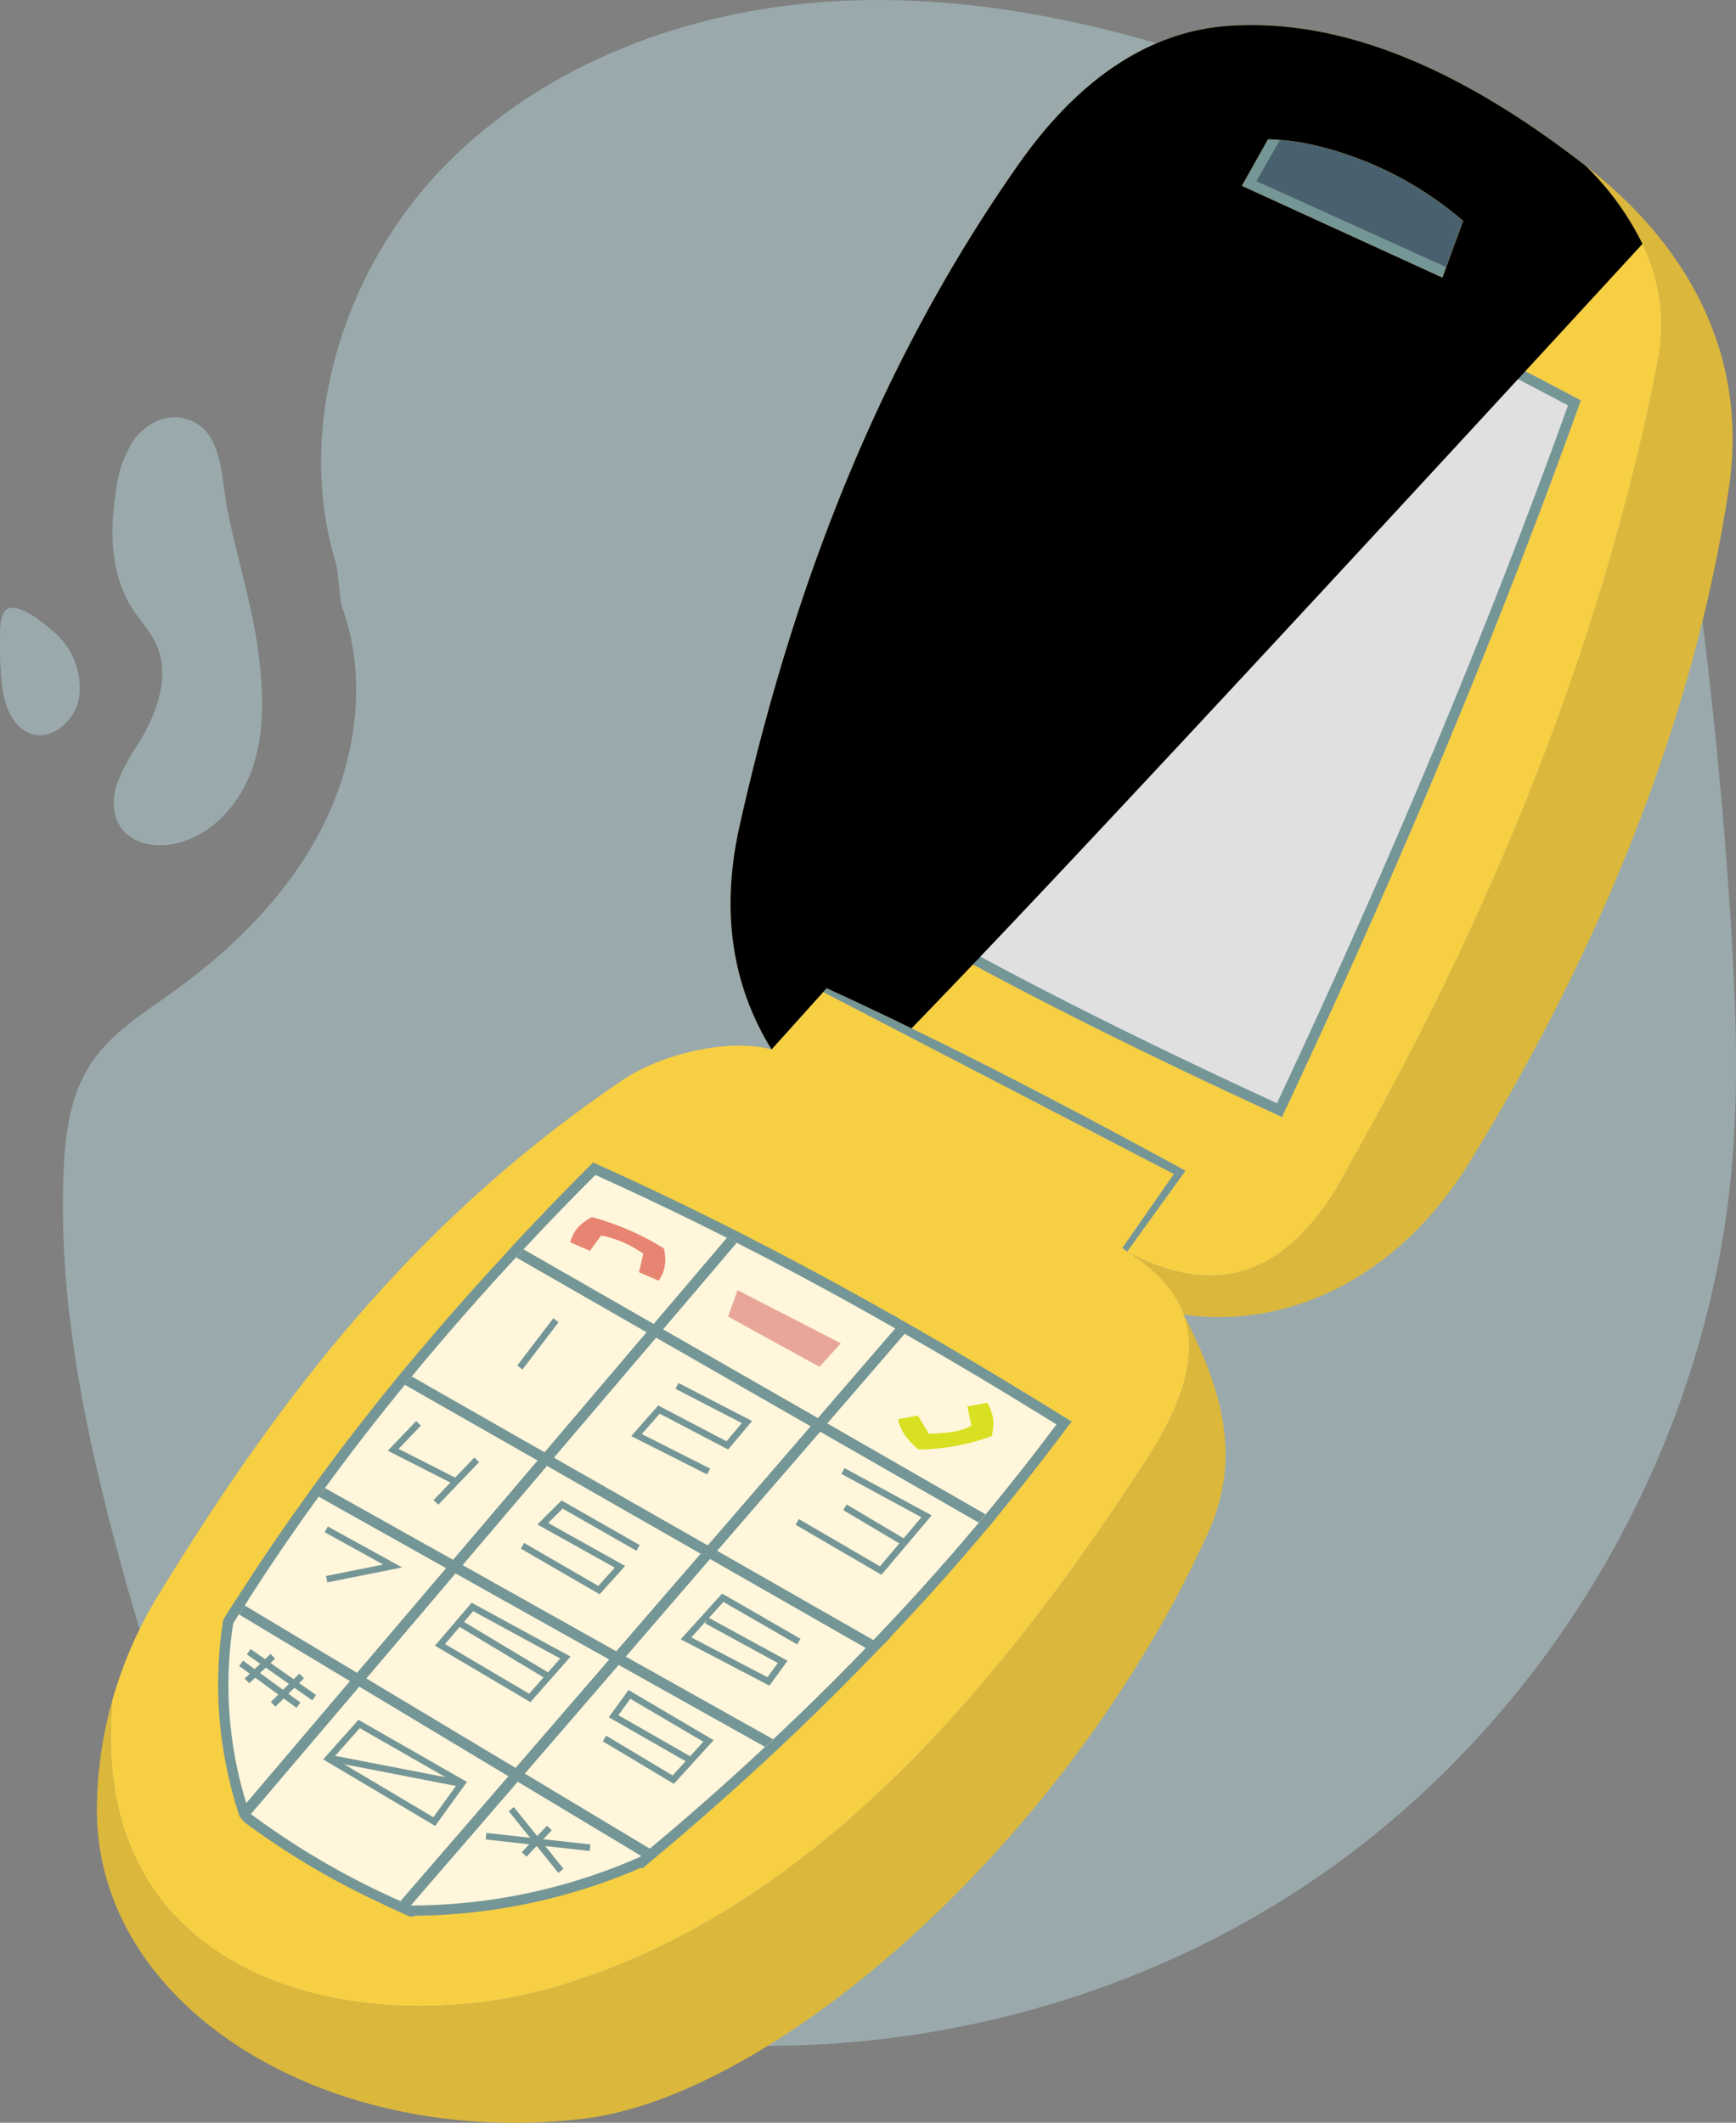 <svg xmlns="http://www.w3.org/2000/svg" xmlns:xlink="http://www.w3.org/1999/xlink" width="282.995" height="346.008" viewBox="0 0 282.995 346.008"><rect x="0" y="0" width="282.995" height="346.008" fill="#808080" stroke="none"/><defs><style>.a{fill:#b6d7db;opacity:0.49;}.b{fill:#759696;}.c{fill:#e0e0e0;}.d{fill:#fff6db;}.e{fill:url(#a);}.f{fill:#49616e;}.g{fill:#dbb83b;}.h{fill:#f7cf43;}.i{mix-blend-mode:screen;isolation:isolate;fill:url(#b);}.j{fill:#d9e021;}.k{fill:#e88572;}.l{fill:#e8a699;}</style><linearGradient id="a" x1="-12.463" y1="48.758" x2="-10.821" y2="50.064" gradientUnits="objectBoundingBox"><stop offset="0" stop-color="#f5ebcb"/><stop offset="0.142" stop-color="#eee6c8"/><stop offset="0.34" stop-color="#dcdac0"/><stop offset="0.569" stop-color="#bfc7b4"/><stop offset="0.821" stop-color="#96aca3"/><stop offset="1" stop-color="#759696"/></linearGradient><linearGradient id="b" x1="-0.275" y1="5.195" x2="-1.382" y2="4.203" gradientUnits="objectBoundingBox"><stop offset="0" stop-color="#f5ecbd"/><stop offset="0.096" stop-color="#efe6b8"/><stop offset="0.224" stop-color="#ded6ab"/><stop offset="0.37" stop-color="#c2bb96"/><stop offset="0.529" stop-color="#9c9678"/><stop offset="0.698" stop-color="#6a6652"/><stop offset="0.874" stop-color="#2f2d24"/><stop offset="1"/></linearGradient></defs><g transform="translate(-983.408 -408.648)"><g transform="translate(983.408 408.648)"><path class="a" d="M1262.833,559.12q-1.742-27.758-5.408-55.351c-1.394-10.481-3.03-21.066-7.152-30.8-11.024-26.044-37.788-41.765-64.285-51.656-22.112-8.256-45.621-13.786-69.187-12.466s-47.271,10.018-63.724,26.945-24.527,42.613-17.491,65.143l.707,6.189c4.354,11.585,2.646,24.9-2.875,35.976s-14.559,20.092-24.619,27.3c-4.857,3.481-10.129,6.735-13.38,11.747-3.35,5.162-4.129,11.551-4.375,17.7-.859,21.42,3.653,42.691,9.256,63.384,5.437,20.076,12.518,40.826,27.868,54.864,10.191,9.321,23.286,14.912,36.6,18.572,44.17,12.138,93.544,3.715,131.194-22.381s62.864-69.376,67-115C1264.173,585.94,1263.672,572.5,1262.833,559.12Z" transform="translate(-980.689 -408.648)"/><path class="a" d="M1020.707,497.38c-1-8.053-3.528-15.8-5.111-23.738-1.054-5.284-.619-13.669-7.484-14.931-2.969-.546-6.005,1.191-7.771,3.64a19.279,19.279,0,0,0-2.932,8.476c-.983,6.438-.836,13.435,2.673,18.921,1.266,1.978,2.936,3.707,3.915,5.841,2.355,5.133.156,11.192-2.77,16.021a33.974,33.974,0,0,0-3.58,6.663c-.8,2.4-.824,5.217.645,7.274,1.808,2.532,5.37,3.215,8.427,2.645,6.131-1.146,10.888-6.414,12.942-12.3S1021.479,503.568,1020.707,497.38Z" transform="translate(-978.541 -390.602)"/><path class="a" d="M992.075,485.287c-1.614-1.416-3.8-3.21-5.912-3.765-2.966-.781-2.751,3.319-2.751,5.153a52.435,52.435,0,0,0,.4,7.943c.418,2.744,1.443,5.77,4.081,7.111,3.582,1.818,7.968-1.874,8.423-5.867A11.869,11.869,0,0,0,992.075,485.287Z" transform="translate(-983.409 -382.362)"/></g><g transform="translate(999.206 412.734)"><path class="b" d="M1205.863,466.751c-13.712,38.274-30.1,77.261-48.722,116.811-28.628-13.142-54.765-26.366-76.123-39.779,11.237-36.714,25.878-75.348,42.86-115.3A841.548,841.548,0,0,1,1205.863,466.751Z" transform="translate(-963.951 -405.57)"/><path class="c" d="M1155.785,580.727c-30.569-14.084-54.574-26.621-73.29-38.278,10.448-33.949,24.12-70.731,41.764-112.352a844.807,844.807,0,0,1,78.97,36.883C1190.25,503.054,1174.295,541.306,1155.785,580.727Z" transform="translate(-963.417 -404.986)"/><path class="b" d="M1111.307,605.391l4.123,6.309q-.566.661-1.111,1.261l-4.305-5.94c.1-.135.215-.26.312-.393C1110.646,606.212,1110.987,605.8,1111.307,605.391Z" transform="translate(-953.478 -341.673)"/><path class="b" d="M1111.78,605.75c-.32.414-.661.821-.981,1.236-.1.133-.215.259-.312.393l-1.782-1.471a16.584,16.584,0,0,1,1.154-1.511Z" transform="translate(-953.951 -342.032)"/><path class="d" d="M1110.78,605.509l1.782,1.471c-4.865,6.123-8.72,11.068-8.373,13.029l-1.229-2.26a90.89,90.89,0,0,1,7.8-12.249Z" transform="translate(-956.026 -341.633)"/><path class="d" d="M1119.746,596.607l2.524,1.356c-1.763-.595-5.9,4.392-10.8,10.6l-1.921-1.353A72.2,72.2,0,0,1,1119.746,596.607Z" transform="translate(-953.644 -344.846)"/><path class="e" d="M1112.242,606.588l4.305,5.94c-5.2,5.782-10.827,8.9-12.343,7.693l-.335-.6C1103.522,617.656,1107.376,612.711,1112.242,606.588Z" transform="translate(-955.705 -341.241)"/><path class="f" d="M1167.584,438.6l-2.759,7.567-30.986-14.027,3.855-6.732.007-.02a36.845,36.845,0,0,1,6.666,1.126c.555.131,1.134.268,1.695.449a11.557,11.557,0,0,1,1.2.363A56.959,56.959,0,0,1,1167.584,438.6Z" transform="translate(-944.873 -406.687)"/><path class="b" d="M1165.442,446.19l-.614,1.684-32.7-14.965,4.259-7.575c.623.011,1.269.029,1.921.1l-3.855,6.732Z" transform="translate(-945.49 -406.707)"/><path class="b" d="M1141.065,556.74l-9.519,13.191-.794-.6,8.4-12.053-57.163-29.655.571-.637C1101.5,535.648,1120.868,545.7,1141.065,556.74Z" transform="translate(-963.599 -369.993)"/><path class="g" d="M1172.171,566.058c2.686,7.668-1.265,16.248-6.272,23.961-5.782,8.9-11.815,17.57-18.158,25.762-21.8,28.2-47.226,51.046-78.48,60.008-30.394,8.72-75.988-.08-71.726-46.87a66.3,66.3,0,0,0-2.517,17.434c-.358,32.373,37.039,55.642,79.1,50.814,26.582-3.034,65.969-33.9,91.083-74.973a182.371,182.371,0,0,0,10.936-20.523C1181.866,589.008,1178.179,577.859,1172.171,566.058Z" transform="translate(-995.014 -355.879)"/><path class="g" d="M1216.48,481.073c-5.618,37.531-20.9,75.013-42.157,109.667-12.181,19.9-30.627,27.373-46.716,25.009-1.011-2.856-3.377-6.568-9.21-10.24,16.449,8.8,27.992,2.043,36.4-14.473,22.317-39.555,40.7-82.885,50.09-130.631,2.308-11.762-2.295-22.449-11.785-31.921C1209.342,441.043,1219.789,458.881,1216.48,481.073Z" transform="translate(-950.45 -405.57)"/><path class="h" d="M1222.044,466.483c-9.391,47.746-27.774,91.077-50.09,130.631-8.412,16.517-19.955,23.271-36.4,14.473l9.519-13.191c-20.2-11.035-39.567-21.092-58.5-29.757l-.57.637-8.406,9.346c-6.353-10.261-8.37-22.345-5.222-36.41,8.479-37.959,22.336-74.973,45.539-107.949,8.37-11.9,19.574-21.43,34.057-22.477,20.5-1.459,40.431,8.921,58.3,22.775C1219.749,444.034,1224.353,454.721,1222.044,466.483Zm-61.251,123.159c18.621-39.551,35.01-78.538,48.722-116.811a841.557,841.557,0,0,0-81.985-38.27c-16.982,39.954-31.623,78.588-42.86,115.3C1106.029,563.275,1132.165,576.5,1160.794,589.641Zm26.762-138.509,2.759-7.567a56.96,56.96,0,0,0-20.327-11.275,11.507,11.507,0,0,0-1.2-.363c-.561-.181-1.139-.319-1.695-.449a36.854,36.854,0,0,0-6.666-1.126l-.007.02c-.652-.068-1.3-.086-1.921-.1l-4.259,7.575,32.7,14.965Z" transform="translate(-967.604 -411.649)"/><path class="h" d="M1171.576,580c2.686,7.668-1.263,16.248-6.272,23.961-5.782,8.9-11.815,17.57-18.159,25.762-21.8,28.2-47.226,51.046-78.48,60.008-30.394,8.72-75.988-.08-71.726-46.87a68.225,68.225,0,0,1,7.556-17.215c20.31-33.187,42.183-61.192,75.607-83.852,6.275-4.231,17.164-6.878,24.3-5l8.407-9.346,57.163,29.655-8.4,12.053.793.6C1168.2,573.435,1170.565,577.147,1171.576,580Zm-32.294,32.608q5.972-7.24,11.563-14.691c-8.805-5.457-17.544-10.695-26.27-15.64q-13.014-7.424-25.886-13.977-11.581-5.889-23.018-11.047-5.991,6-11.713,12.124-9.554,10.209-18.233,20.736-7.977,9.66-15.15,19.566-6.38,8.757-12.079,17.763c-.644.972-1.259,1.932-1.861,2.92a65.223,65.223,0,0,0,2.14,29.3c.172.521.314,1.056.487,1.578a127.336,127.336,0,0,0,25.462,14.742c.268.122.509.257.785.359l.043.015.007-.022a92.831,92.831,0,0,0,37.37-7.915c.073-.069.139-.117.212-.188q10.436-8.655,20.189-17.753,8.5-7.912,16.432-16.127c.421-.426.8-.868,1.213-1.273Q1130.558,623.1,1139.282,612.611Z" transform="translate(-994.419 -369.824)"/><path class="b" d="M1148.663,590.081l-1.579-.979c-8.3-5.142-15.854-9.655-23.032-13.779l.019-.022-1.514-.843h0l-1.783-1.018-1.2-.732-.031.037c-7.7-4.374-15.354-8.51-22.815-12.336l.007-.008-.585-.293,0-.007-1.344-.683c-7.87-4-15.637-7.731-23.09-11.083l-1.071-.483-.83.832c-3.584,3.589-6.877,6.987-10.028,10.333l0-.005-1.628,1.74c-.033.034-.065.068-.1.1l-.02.023c-.615.657-1.212,1.349-1.824,2.012-.441.476-.783.849-.783.849l.008,0c-5.038,5.477-9.986,11.1-14.747,16.827l-.024-.014-.2.256-.707.853c-5.125,6.207-9.973,12.46-14.453,18.613h-.007l-.724,1-.034.046-.751,1.063-.355.483.01.005-.2.28h0c-3.412,4.753-6.742,9.649-9.932,14.626l-.019-.011-.451.725c-.09.142-.186.281-.276.423l-.15.225c-.655.99-1.281,1.966-1.895,2.971l-.184.3-.047.348a67.73,67.73,0,0,0,1.938,29.127l-.029.035.3.908c.083.249.4,1.3.486,1.574l.042.069.721.881a126.535,126.535,0,0,0,22.785,13.461l-.026.03,1.617.731,2.426,1.094.438.15.014-.006.7-.174a94.784,94.784,0,0,0,36.736-7.819l.221.132.729-.625.082-.068.026-.023.113-.1c6.453-5.354,12.656-10.8,18.5-16.2l.005.012,1.714-1.6,0,0h0c5.456-5.08,10.665-10.2,15.557-15.244h0l.92-.93c.024-.025.047-.052.073-.078l1.455-1.507,1.266-1.25-.072-.041c5.493-5.784,10.744-11.657,15.656-17.514l.016.018,1.225-1.484c.351-.426.679-.851,1.028-1.277l.252-.294-.01-.007c3.614-4.423,7.1-8.849,10.342-13.178Z" transform="translate(-989.763 -362.455)"/><path class="d" d="M1030.59,613.219l-16.918,19.911a65.221,65.221,0,0,1-2.14-29.3c.6-.988,1.217-1.948,1.861-2.92l.022.008c-.294.472-.609.938-.909,1.43Z" transform="translate(-989.315 -343.291)"/><path class="d" d="M1055.532,625.224l-17.584,20.344c.27.123.51.259.78.381a127.327,127.327,0,0,1-25.462-14.742c.077.053.176.113.253.166l17.668-20.773Z" transform="translate(-988.422 -339.791)"/><path class="d" d="M1070.168,634.085c-.074.071-.139.119-.213.188a92.83,92.83,0,0,1-37.37,7.915l17.458-20.2Z" transform="translate(-981.444 -335.677)"/><path class="d" d="M1085.412,621.356l.014.029q-9.727,9.1-20.189,17.753l1.368-1.167-20.365-12.23L1061.568,608Z" transform="translate(-976.512 -340.73)"/><path class="d" d="M1066.906,611.093l-15.293,17.7-24.353-14.6,14.559-17.149Z" transform="translate(-983.367 -344.688)"/><path class="d" d="M1045.572,599.522l-14.536,17.086-18.311-10.974-.022-.008q5.709-9,12.079-17.763l.02.008Z" transform="translate(-988.625 -348.004)"/><path class="d" d="M1057.288,587.167l-13.808,16.214L1022.627,591.7c-.336.457-.693.906-1.029,1.364l-.02-.008q7.166-9.919,15.15-19.566l.022.008c-.358.449-.736.89-1.093,1.339Z" transform="translate(-985.42 -353.196)"/><path class="d" d="M1077.648,598.5l-13.779,15.936-25.079-14.07,13.779-16.2Z" transform="translate(-979.203 -349.338)"/><path class="d" d="M1097.49,609.84q-7.926,8.23-16.432,16.127l-.014-.029c.435-.4.877-.815,1.289-1.22l-24-13.459,13.759-15.944Z" transform="translate(-972.144 -345.312)"/><path class="d" d="M1113.022,593.566l.034.037q-8.722,10.511-18.3,20.468l-25.481-14.555,16.819-19.439,25.826,14.8C1112.294,594.436,1112.644,594.007,1113.022,593.566Z" transform="translate(-968.194 -350.816)"/><path class="d" d="M1091.631,583.276l-16.8,19.448L1049.725,588.4l16.68-19.587Z" transform="translate(-975.253 -354.884)"/><path class="d" d="M1071.033,571.762l-16.658,19.594L1032.729,579l-.022-.008q8.69-10.523,18.233-20.736l.014.03c-.392.412-.791.847-1.191,1.28Z" transform="translate(-981.4 -358.698)"/><path class="d" d="M1080.833,560.394l-.008.022-1.571-.791-11.924,14.028L1046.116,561.5l-.014-.03q5.715-6.138,11.713-12.124Q1069.267,554.5,1080.833,560.394Z" transform="translate(-976.562 -361.915)"/><path class="d" d="M1100.688,571.44l-12.624,14.62L1062.8,571.583l12-14.1.008-.022Q1087.668,564,1100.688,571.44Z" transform="translate(-970.532 -358.984)"/><path class="d" d="M1119.855,583.371q-5.58,7.455-11.563,14.691l-.034-.037-25.8-14.815,12.622-14.619c-.5-.279-1-.558-1.5-.86C1102.311,572.676,1111.05,577.914,1119.855,583.371Z" transform="translate(-963.43 -355.275)"/><path class="b" d="M1133.689,601.938c-.378.441-.728.87-1.106,1.311l-25.826-14.8-16.819,19.439,25.481,14.555c-.414.4-.792.847-1.213,1.273l-25.4-14.524-13.759,15.944,24,13.459c-.412.4-.855.822-1.289,1.22l-23.844-13.353L1058.589,644.2l20.365,12.23-1.368,1.167L1057.461,645.5,1040,665.7c-.021-.007-.029.014-.051.007-.276-.1-.517-.237-.785-.359s-.51-.259-.78-.381l17.583-20.344L1031.626,630l-17.668,20.773c-.077-.053-.176-.113-.253-.166-.173-.521-.316-1.056-.487-1.578l16.918-19.911-18.085-10.868c.3-.493.615-.958.909-1.43l18.311,10.974,14.536-17.086-20.769-11.652c.336-.457.693-.906,1.029-1.364l20.853,11.683,13.808-16.214L1039.1,580.828c.356-.449.735-.89,1.093-1.339l21.646,12.358,16.658-19.594-21.27-12.2c.4-.433.8-.867,1.191-1.279l21.214,12.153,11.924-14.028,1.571.791-12,14.1,25.268,14.478,12.624-14.62c.494.3.995.581,1.5.86l-12.622,14.619Zm-45.25,5.091,16.8-19.449-25.226-14.461-16.68,19.588Zm-14.913,17.261,13.779-15.937-25.08-14.335-13.78,16.2Zm-16.42,19.006,15.293-17.7-25.087-14.047-14.559,17.148Z" transform="translate(-988.861 -359.188)"/><path class="i" d="M1210.259,434.562c-17.864-13.854-37.793-24.234-58.3-22.775-14.483,1.047-25.687,10.581-34.057,22.477-23.2,32.976-37.06,69.989-45.539,107.949-3.148,14.065-1.131,26.15,5.222,36.41l8.406-9.346.57-.637q6.879,3.149,13.842,6.542c27.022-27.809,90.165-96.324,119.15-127.864A46.115,46.115,0,0,0,1210.259,434.562Zm-22.7,16.571-.614,1.684-32.7-14.965,4.259-7.575c.624.011,1.269.029,1.921.1l.007-.02a36.854,36.854,0,0,1,6.666,1.126c.555.131,1.134.268,1.695.449a11.2,11.2,0,0,1,1.2.363,56.95,56.95,0,0,1,20.327,11.275Z" transform="translate(-967.604 -411.649)"/><path class="j" d="M1094.35,584.246a36.454,36.454,0,0,0,11.867-2.172,7.754,7.754,0,0,0,.245-2.858,8.012,8.012,0,0,0-.95-2.59l-3.245.6.649,3.113-.249.146c-1.515.881-3.919,1.086-6.292,1.179l-.386.014-1.8-2.969-3.233.594a6.859,6.859,0,0,0,1.1,2.558,10.734,10.734,0,0,0,2.055,2.208C1094.206,584.137,1094.286,584.2,1094.35,584.246Z" transform="translate(-960.361 -352.063)"/><path class="k" d="M1066.971,559.5a43.662,43.662,0,0,0-11.747-5.106,8.783,8.783,0,0,0-2.374,1.812,6.434,6.434,0,0,0-1.154,2.289l3.215,1.4,1.8-2.481.321.039a17.7,17.7,0,0,1,6.249,2.688l.34.206-.718,3.019,3.2,1.391a5.374,5.374,0,0,0,1-2.352,7.254,7.254,0,0,0-.076-2.643C1067.012,559.651,1066.99,559.564,1066.971,559.5Z" transform="translate(-974.541 -360.094)"/><path class="l" d="M1085.507,575.634l-14.9-8.19,1.542-4.3,16.826,8.653Z" transform="translate(-967.709 -356.931)"/><path class="b" d="M1046.206,574.857l-.852-.649,5.88-7.7.852.649Z" transform="translate(-976.832 -355.718)"/><path class="b" d="M1071.378,589.166l-12.369-6.249,4.391-4.993,11.134,5.834,2.493-2.964-10.813-5.585.49-.953,12,6.2-3.911,4.647-11.15-5.842-2.92,3.32,11.132,5.626Z" transform="translate(-971.9 -352.918)"/><path class="b" d="M1092.686,601.838l-14-8.152.539-.926,13.219,7.7,6.748-8-13.039-7.066.509-.943,14.2,7.7Z" transform="translate(-964.791 -349.236)"/><rect class="b" width="1.07" height="11.256" transform="translate(121.673 242.065) rotate(-59.307)"/><path class="b" d="M1040.489,589.063l-10.643-5.417,4.624-4.827.774.739-3.627,3.786,9.358,4.764Z" transform="translate(-982.433 -351.27)"/><path class="b" d="M1036.106,590.867l-.774-.74,6.653-6.944.774.74Z" transform="translate(-980.452 -349.694)"/><path class="b" d="M1058.631,603.617l-12.849-7.44.535-.927,12.1,7.007,2.677-2.978-12.619-7.043,3.947-3.913,12.744,7.28-.531.928-12.036-6.877-2.361,2.339L1062.783,599Z" transform="translate(-976.678 -347.838)"/><path class="b" d="M1079.392,614.484l-14.457-7.553,6.74-7.458,12.778,7.368-.535.928-12.03-6.937-2.357,2.609,12.811,6.991Zm-12.735-7.864,12.415,6.486,1.687-2.315-11.84-6.46.289-.532Z" transform="translate(-969.76 -343.81)"/><path class="b" d="M1022.721,600.556l-.208-1.05,9.326-1.866-9.547-5.258.516-.937,12.114,6.668Z" transform="translate(-985.162 -346.71)"/><path class="b" d="M1051.066,616.772l-15.569-9.2,5.989-7,16.122,8.777Zm-13.928-9.47,13.71,8.1,5.068-5.745-14.181-7.717Z" transform="translate(-980.392 -343.411)"/><path class="b" d="M1052.788,612.322l-14.617-8.777.55-.919,14.617,8.777Z" transform="translate(-979.427 -342.672)"/><path class="b" d="M1067.187,626.319l-11.591-6.935.55-.919,10.84,6.485,2.112-2.322-12.528-7.167,3.226-4.432,13.869,8.17Zm-9.048-11.194,11.7,6.691,2.151-2.366-11.9-7Z" transform="translate(-973.133 -339.637)"/><path class="b" d="M1040.373,631.89l-18.261-10.847,5.748-6.451,17.689,10.122Zm-16.6-11.1,16.3,9.683,3.907-5.419-15.9-9.1Z" transform="translate(-985.227 -338.35)"/><path class="b" d="M1023,619.879l.2-1.051L1044.2,622.9l-.2,1.051Z" transform="translate(-984.905 -336.82)"/><path class="b" d="M1013.455,611.488l-.737-.777,4.215-4.009.738.777Z" transform="translate(-988.62 -341.199)"/><path class="b" d="M1016.595,614.447l-.755-.76,4.646-4.627.755.76Z" transform="translate(-987.492 -340.348)"/><rect class="b" width="1.069" height="13.044" transform="translate(24.444 265.571) rotate(-54.889)"/><rect class="b" width="1.071" height="11.576" transform="translate(23.19 267.462) rotate(-53.865)"/><rect class="b" width="1.074" height="12.899" transform="translate(67.131 291.138) rotate(-38.808)"/><rect class="b" width="1.073" height="17.048" transform="matrix(0.11, -0.994, 0.994, 0.11, 63.384, 295.747)"/><path class="b" d="M1046.662,632.324l-.774-.74,4.126-4.308.774.74Z" transform="translate(-976.639 -333.769)"/></g></g></svg>